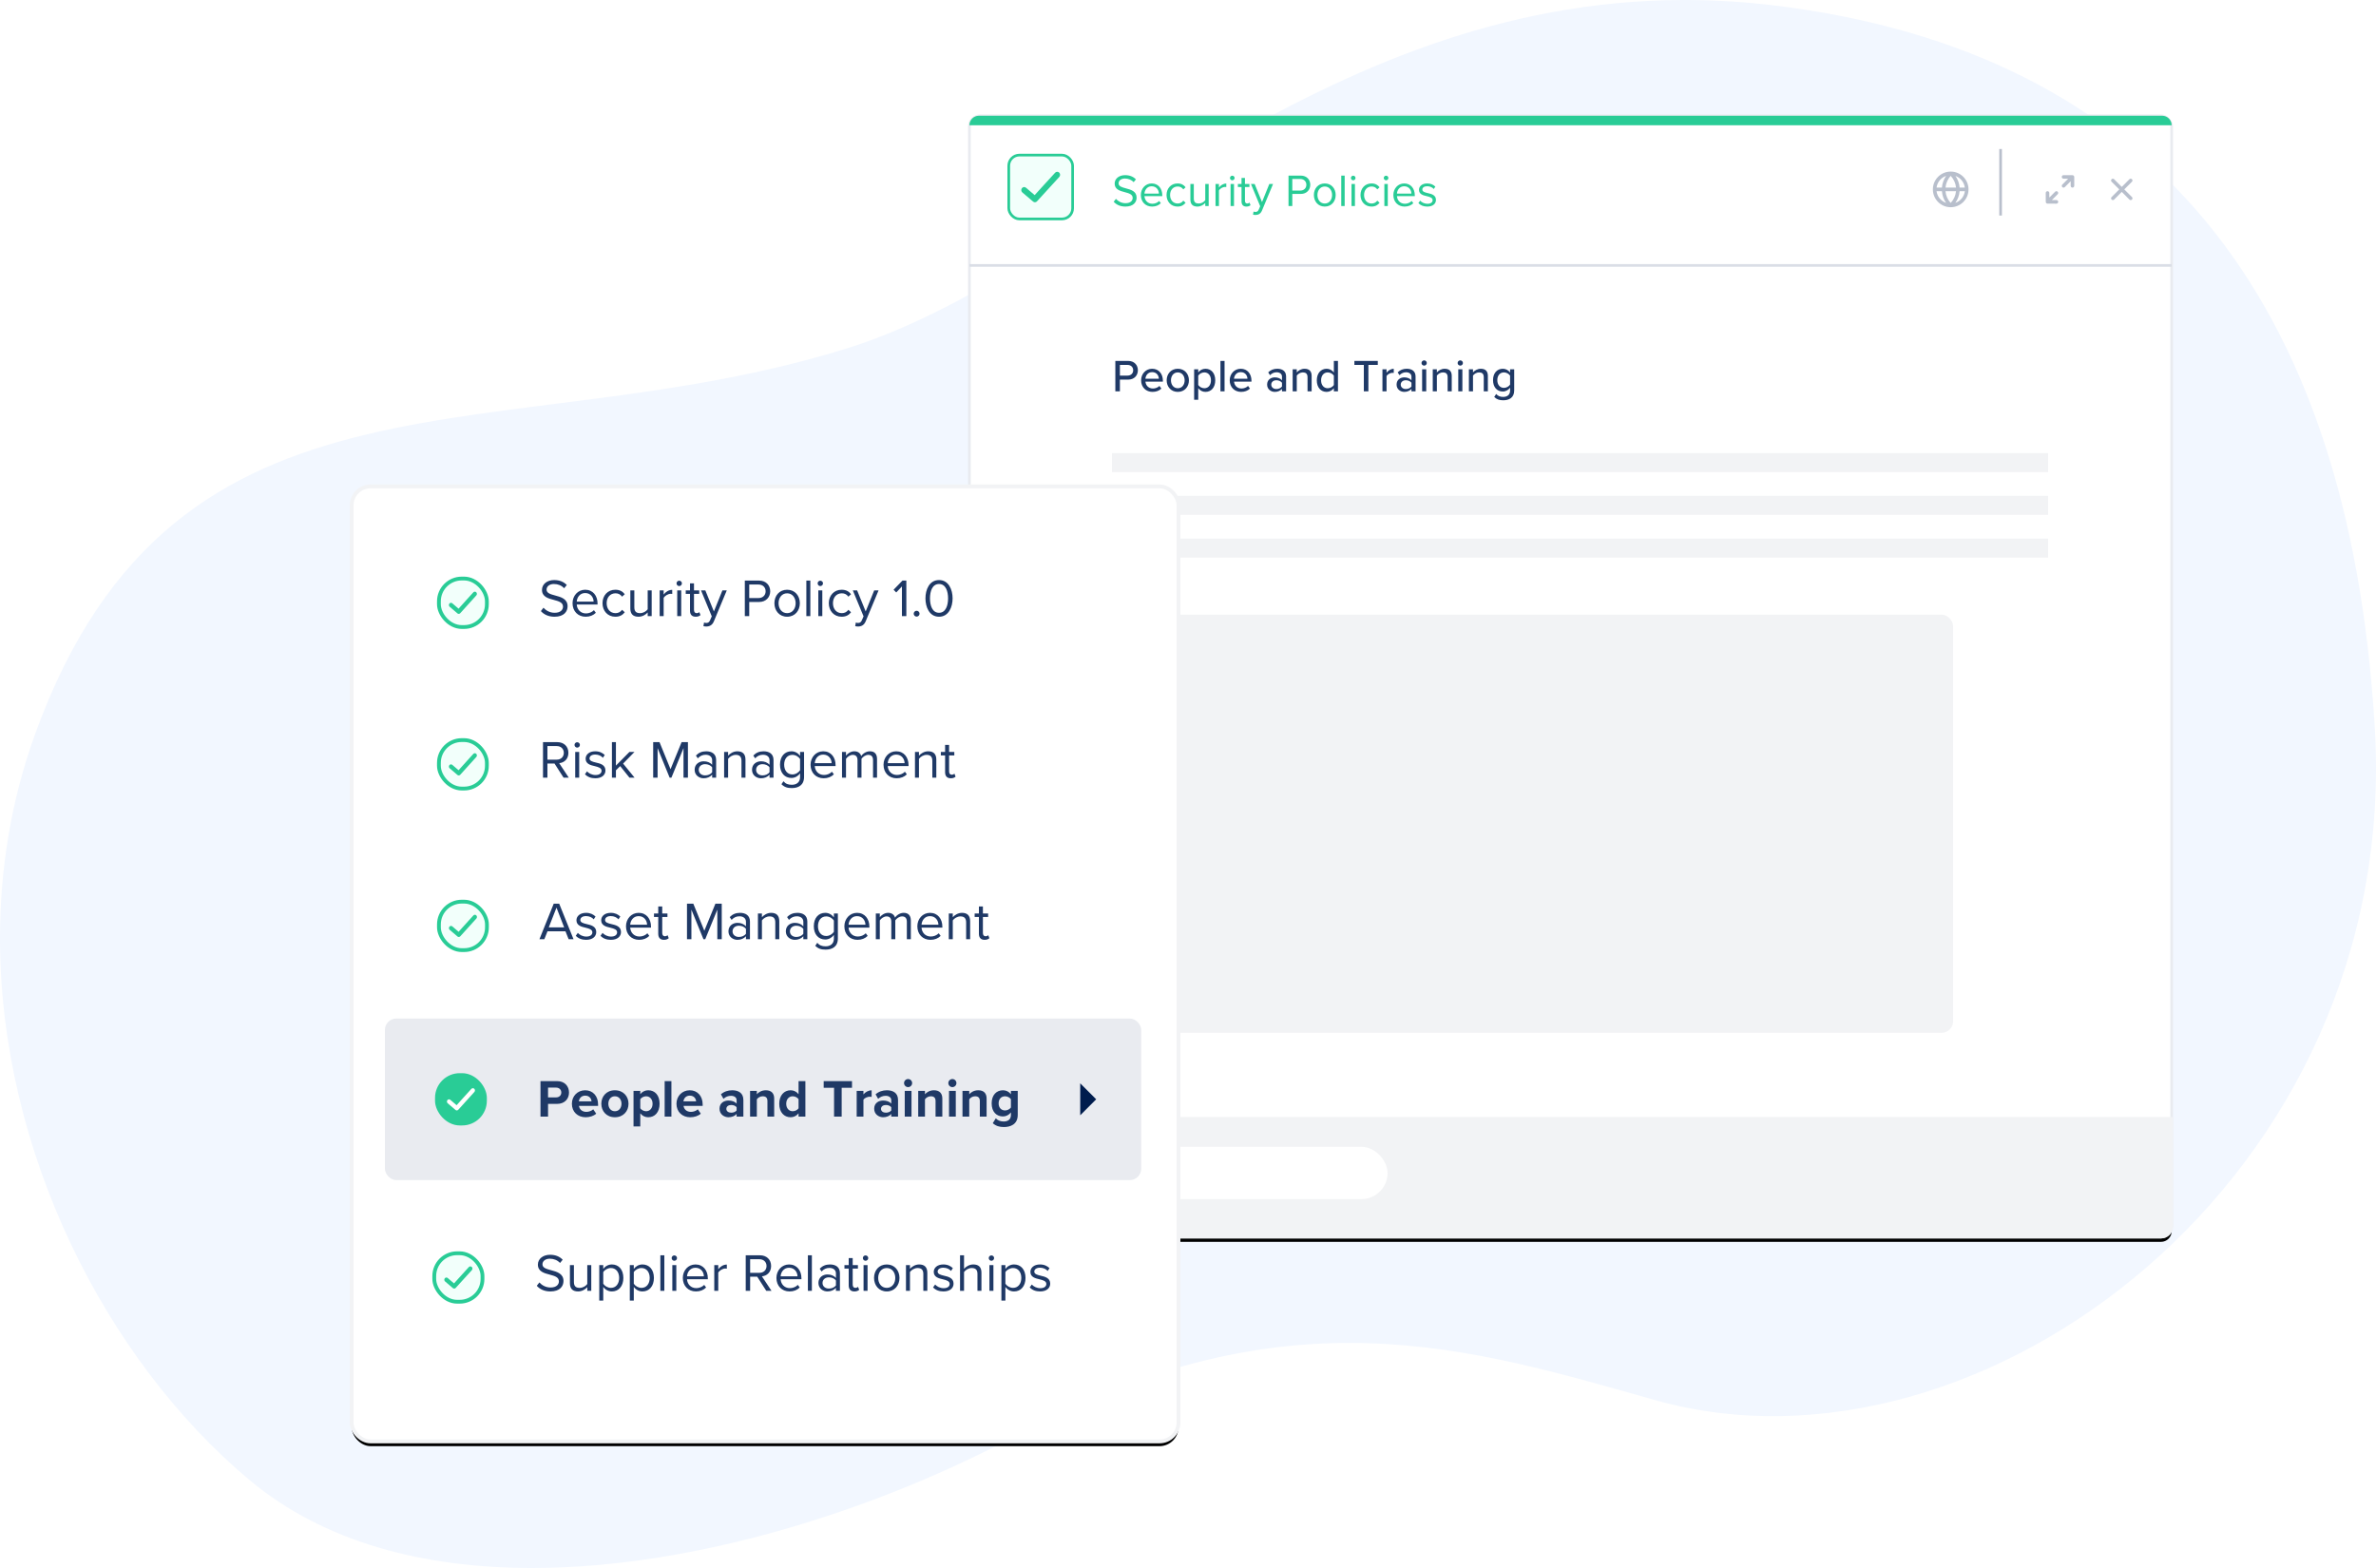 <svg width="500px" height="330px" viewBox="0 0 500 330" xmlns="http://www.w3.org/2000/svg" xmlns:xlink="http://www.w3.org/1999/xlink">
    <defs>
        <rect id="path-1" x="204" y="24.36" width="253" height="236" rx="2.24"></rect>
        <filter x="-1.5%" y="-1.2%" width="103.0%" height="103.2%" filterUnits="objectBoundingBox" id="filter-2">
            <feMorphology radius="0.28" operator="dilate" in="SourceAlpha" result="shadowSpreadOuter1"></feMorphology>
            <feOffset dx="0" dy="1" in="shadowSpreadOuter1" result="shadowOffsetOuter1"></feOffset>
            <feGaussianBlur stdDeviation="1" in="shadowOffsetOuter1" result="shadowBlurOuter1"></feGaussianBlur>
            <feComposite in="shadowBlurOuter1" in2="SourceAlpha" operator="out" result="shadowBlurOuter1"></feComposite>
            <feColorMatrix values="0 0 0 0 0   0 0 0 0 0   0 0 0 0 0  0 0 0 0.5 0" type="matrix" in="shadowBlurOuter1"></feColorMatrix>
        </filter>
        <path d="M1.875,4.875 C2.081,4.875 2.249,5.042 2.25,5.248 L2.25,5.248 L2.255,6.215 L3.485,4.985 C3.631,4.838 3.869,4.838 4.015,4.985 C4.162,5.131 4.162,5.369 4.015,5.515 L4.015,5.515 L2.781,6.75 L3.75,6.75 C3.957,6.75 4.125,6.918 4.125,7.125 C4.125,7.332 3.957,7.5 3.75,7.5 L3.75,7.5 L3.75,7.5 L1.884,7.499 C1.678,7.499 1.51,7.332 1.509,7.126 L1.509,7.126 L1.5,5.252 C1.499,5.045 1.666,4.876 1.873,4.875 L1.873,4.875 Z M5.252,1.5 L7.126,1.51 C7.332,1.511 7.499,1.678 7.499,1.884 L7.499,1.884 L7.5,3.75 C7.5,3.957 7.332,4.125 7.125,4.125 L7.125,4.125 C6.918,4.125 6.75,3.957 6.75,3.751 L6.75,3.751 L6.749,2.781 L5.515,4.015 C5.442,4.088 5.346,4.125 5.25,4.125 C5.154,4.125 5.058,4.088 4.985,4.015 C4.838,3.869 4.838,3.631 4.985,3.485 L4.985,3.485 L6.215,2.255 L5.248,2.25 C5.041,2.249 4.874,2.08 4.875,1.873 C4.876,1.667 5.044,1.5 5.25,1.5 L5.25,1.5 L5.252,1.5 Z" id="path-3"></path>
        <rect id="path-5" x="74" y="102.36" width="174" height="201" rx="4"></rect>
        <filter x="-2.2%" y="-1.4%" width="104.5%" height="103.9%" filterUnits="objectBoundingBox" id="filter-6">
            <feMorphology radius="0.4" operator="dilate" in="SourceAlpha" result="shadowSpreadOuter1"></feMorphology>
            <feOffset dx="0" dy="1" in="shadowSpreadOuter1" result="shadowOffsetOuter1"></feOffset>
            <feGaussianBlur stdDeviation="1" in="shadowOffsetOuter1" result="shadowBlurOuter1"></feGaussianBlur>
            <feComposite in="shadowBlurOuter1" in2="SourceAlpha" operator="out" result="shadowBlurOuter1"></feComposite>
            <feColorMatrix values="0 0 0 0 0   0 0 0 0 0   0 0 0 0 0  0 0 0 0.5 0" type="matrix" in="shadowBlurOuter1"></feColorMatrix>
        </filter>
        <polygon id="path-7" points="3.64 5.32 7 8.68 10.36 5.32"></polygon>
    </defs>
    <g id="Security-Policies" stroke="none" stroke-width="1" fill="none" fill-rule="evenodd">
        <path d="M354.092,0 C277.32,0.225 226.648,58.154 178.509,73.23 C106.324,95.836 37.06,72.086 7.298,154.738 C2.301,168.616 0.02,182.985 0,197.267 L0,197.654 C0.066,242.299 22.186,286.072 52.447,311.44 C68.228,324.67 89.256,329.991 111.884,330 L112.012,330 C146.866,329.984 185.499,317.385 214.647,301.686 C271.098,271.28 309.672,283.797 348.467,294.71 C416.799,313.932 505.411,247.762 499.741,153.048 C494.297,62.081 452.541,10.979 373.868,1.206 C367.407,0.404 361.113,0.018 354.995,0 L354.092,0 Z" id="Fill-1-Copy" fill="#F2F7FF"></path>
        <g id="Rectangle">
            <use fill="black" fill-opacity="1" filter="url(#filter-2)" xlink:href="#path-1"></use>
            <use stroke="#E9EBF0" stroke-width="0.56" fill="#FFFFFF" xlink:href="#path-1"></use>
        </g>
        <path d="M206,24.36 L455,24.36 C456.105,24.36 457,25.256 457,26.36 L457,26.36 L457,26.36 L204,26.36 C204,25.256 204.895,24.36 206,24.36 Z" id="Rectangle-7-Copy-6" fill="#29CC96"></path>
        <g id="verification/button/trusted/active" transform="translate(212, 32.36)">
            <g id="verification-icon-trusted-copy-12">
                <g id="Group-15" fill="#F2FFFB" stroke="#29CC96" stroke-width="0.56">
                    <rect id="Rectangle-3" x="0.28" y="0.28" width="13.44" height="13.44" rx="2.24"></rect>
                </g>
                <path d="M10.04,3.987 C8.546,5.574 7.186,7.139 5.735,8.702 L3.899,7.145 C3.774,7.039 3.614,6.99 3.455,7.009 C3.295,7.028 3.15,7.113 3.049,7.245 C2.84,7.522 2.883,7.925 3.144,8.146 L5.409,10.068 C5.651,10.273 5.999,10.251 6.217,10.018 C7.84,8.293 9.3,6.592 10.899,4.893 C11.079,4.709 11.133,4.425 11.035,4.181 C10.936,3.936 10.705,3.782 10.455,3.792 C10.298,3.797 10.149,3.867 10.04,3.987 Z" id="Fill-1" fill="#29CC96"></path>
            </g>
        </g>
        <g id="close" transform="translate(442, 35.36)" fill="#B8BFCC">
            <path d="M5.029,4.5 L6.641,2.891 C6.788,2.744 6.788,2.506 6.641,2.359 C6.494,2.212 6.256,2.212 6.109,2.359 L4.5,3.971 L2.891,2.359 C2.744,2.212 2.506,2.212 2.359,2.359 C2.212,2.506 2.212,2.744 2.359,2.891 L3.971,4.5 L2.359,6.109 C2.288,6.179 2.248,6.275 2.248,6.375 C2.248,6.475 2.288,6.571 2.359,6.641 C2.429,6.712 2.525,6.752 2.625,6.752 C2.725,6.752 2.821,6.712 2.891,6.641 L4.5,5.029 L6.109,6.641 C6.179,6.712 6.275,6.752 6.375,6.752 C6.475,6.752 6.571,6.712 6.641,6.641 C6.712,6.571 6.752,6.475 6.752,6.375 C6.752,6.275 6.712,6.179 6.641,6.109 L5.029,4.5 Z" id="🎨-Icon-Сolor"></path>
        </g>
        <g id="expand-window" transform="translate(429, 35.36)">
            <mask id="mask-4" fill="white">
                <use xlink:href="#path-3"></use>
            </mask>
            <use id="🎨-Icon-Сolor" fill="#B8BFCC" fill-rule="evenodd" xlink:href="#path-3"></use>
        </g>
        <path d="M421,31.36 L421,45.36 L421,31.36 Z" id="Path-2" stroke="#B8BFCC" stroke-width="0.56"></path>
        <g id="globe" transform="translate(406, 35.36)" fill="#B8BFCC">
            <path d="M8.25,4.5 C8.25,3.505 7.855,2.552 7.152,1.848 C6.448,1.145 5.495,0.75 4.5,0.75 C2.429,0.75 0.75,2.429 0.75,4.5 C0.75,6.571 2.429,8.25 4.5,8.25 C6.571,8.25 8.25,6.571 8.25,4.5 Z M7.474,4.125 L6.375,4.125 C6.313,3.243 6.011,2.395 5.501,1.673 C6.569,2.052 7.332,3.001 7.474,4.125 Z M3.405,4.875 L5.625,4.875 C5.529,5.801 5.134,6.672 4.5,7.354 C3.866,6.674 3.48,5.801 3.405,4.875 L3.405,4.875 Z M3.405,4.125 C3.492,3.203 3.877,2.335 4.5,1.65 C5.139,2.327 5.535,3.198 5.625,4.125 L3.405,4.125 Z M3.54,1.661 C3.028,2.388 2.721,3.239 2.651,4.125 L1.526,4.125 C1.671,2.986 2.453,2.03 3.54,1.661 Z M1.526,4.875 L2.651,4.875 C2.713,5.76 3.018,6.612 3.533,7.335 C2.449,6.965 1.671,6.011 1.526,4.875 Z M5.482,7.331 C5.996,6.608 6.304,5.759 6.375,4.875 L7.481,4.875 C7.337,6.007 6.562,6.959 5.482,7.331 L5.482,7.331 Z" id="🎨-Icon-Сolor"></path>
        </g>
        <path d="M204,235.36 L457,235.36 L457,258.12 C457,259.358 455.997,260.36 454.76,260.36 L206.24,260.36 C205.003,260.36 204,259.358 204,258.12 L204,235.36 L204,235.36 Z" id="Rectangle" stroke="#F2F3F5" stroke-width="0.56" fill="#F2F3F5"></path>
        <g id="icon-resize" transform="translate(206, 250.36)" fill="#8F9CB3">
            <path d="M5.696,6.72 L4.779,6.72 L6.72,4.779 L6.72,5.696 L5.696,6.72 Z M3.307,6.72 L2.389,6.72 L6.72,2.389 L6.72,3.307 L3.307,6.72 Z M0.917,6.72 L0,6.72 L6.72,0 L6.72,0.917 L0.917,6.72 Z" id="Shape" transform="translate(3.36, 3.36) rotate(90) translate(-3.36, -3.36) "></path>
        </g>
        <g id="tag" transform="translate(220, 242.36)" fill="#B8BFCC">
            <path d="M4.675,9.625 C4.569,9.625 4.464,9.585 4.383,9.504 L1.496,6.617 C1.335,6.455 1.335,6.195 1.496,6.033 L6.033,1.496 C6.111,1.418 6.215,1.375 6.325,1.375 L9.213,1.375 C9.441,1.375 9.625,1.559 9.625,1.788 L9.625,4.675 C9.625,4.785 9.582,4.889 9.504,4.967 L4.967,9.504 C4.886,9.585 4.781,9.625 4.675,9.625 Z M8.8,4.504 L8.8,2.2 L6.496,2.2 L2.371,6.325 L4.675,8.629 L8.8,4.504 Z M7.543,2.757 C7.736,2.564 8.049,2.564 8.243,2.757 C8.436,2.951 8.436,3.264 8.243,3.458 C8.049,3.651 7.736,3.651 7.543,3.458 C7.349,3.264 7.349,2.951 7.543,2.757 L7.543,2.757 Z" id="🎨-Icon-Сolor"></path>
        </g>
        <rect id="Rectangle-12-[4-8]" fill="#FFFFFF" x="241" y="241.36" width="51" height="11" rx="5.5"></rect>
        <path d="M235.67,82.36 L235.67,79.893 L237.408,79.893 C238.714,79.893 239.453,78.991 239.453,77.925 C239.453,76.86 238.723,75.957 237.408,75.957 L234.71,75.957 L234.71,82.36 L235.67,82.36 Z M237.283,79.048 L235.67,79.048 L235.67,76.802 L237.283,76.802 C237.974,76.802 238.464,77.253 238.464,77.925 C238.464,78.597 237.974,79.048 237.283,79.048 Z M242.534,82.476 C243.283,82.476 243.936,82.236 244.397,81.784 L243.994,81.218 C243.648,81.573 243.11,81.765 242.621,81.765 C241.69,81.765 241.114,81.112 241.046,80.325 L244.714,80.325 L244.714,80.114 C244.714,78.693 243.85,77.608 242.458,77.608 C241.104,77.608 240.134,78.693 240.134,80.037 C240.134,81.496 241.152,82.476 242.534,82.476 Z M243.869,79.701 L241.037,79.701 C241.085,79.068 241.526,78.319 242.458,78.319 C243.437,78.319 243.85,79.087 243.869,79.701 Z M247.853,82.476 C249.302,82.476 250.195,81.381 250.195,80.037 C250.195,78.703 249.302,77.608 247.853,77.608 C246.413,77.608 245.51,78.703 245.51,80.037 C245.51,81.381 246.413,82.476 247.853,82.476 Z M247.853,81.708 C246.931,81.708 246.413,80.92 246.413,80.037 C246.413,79.164 246.931,78.376 247.853,78.376 C248.784,78.376 249.293,79.164 249.293,80.037 C249.293,80.92 248.784,81.708 247.853,81.708 Z M252.154,84.127 L252.154,81.688 C252.528,82.197 253.066,82.476 253.67,82.476 C254.88,82.476 255.734,81.554 255.734,80.037 C255.734,78.52 254.88,77.608 253.67,77.608 C253.046,77.608 252.49,77.925 252.154,78.386 L252.154,77.724 L251.29,77.724 L251.29,84.127 L252.154,84.127 Z M253.44,81.708 C252.912,81.708 252.384,81.391 252.154,81.026 L252.154,79.058 C252.384,78.684 252.912,78.376 253.44,78.376 C254.304,78.376 254.832,79.077 254.832,80.037 C254.832,81.007 254.304,81.708 253.44,81.708 Z M257.693,82.36 L257.693,75.957 L256.829,75.957 L256.829,82.36 L257.693,82.36 Z M261.178,82.476 C261.926,82.476 262.579,82.236 263.04,81.784 L262.637,81.218 C262.291,81.573 261.754,81.765 261.264,81.765 C260.333,81.765 259.757,81.112 259.69,80.325 L263.357,80.325 L263.357,80.114 C263.357,78.693 262.493,77.608 261.101,77.608 C259.747,77.608 258.778,78.693 258.778,80.037 C258.778,81.496 259.795,82.476 261.178,82.476 Z M262.512,79.701 L259.68,79.701 C259.728,79.068 260.17,78.319 261.101,78.319 C262.08,78.319 262.493,79.087 262.512,79.701 Z M268.262,82.476 C268.886,82.476 269.414,82.255 269.779,81.852 L269.779,82.36 L270.643,82.36 L270.643,79.231 C270.643,78.05 269.789,77.608 268.781,77.608 C268.032,77.608 267.398,77.858 266.88,78.367 L267.254,78.962 C267.667,78.549 268.118,78.348 268.646,78.348 C269.309,78.348 269.779,78.693 269.779,79.269 L269.779,80.037 C269.424,79.624 268.886,79.423 268.262,79.423 C267.485,79.423 266.65,79.884 266.65,80.94 C266.65,81.957 267.494,82.476 268.262,82.476 Z M268.589,81.871 C267.965,81.871 267.523,81.496 267.523,80.949 C267.523,80.402 267.965,80.028 268.589,80.028 C269.069,80.028 269.52,80.21 269.779,80.556 L269.779,81.343 C269.52,81.688 269.069,81.871 268.589,81.871 Z M272.89,82.36 L272.89,79.048 C273.139,78.703 273.629,78.376 274.166,78.376 C274.762,78.376 275.155,78.626 275.155,79.394 L275.155,82.36 L276.019,82.36 L276.019,79.106 C276.019,78.127 275.51,77.608 274.531,77.608 C273.811,77.608 273.197,78.002 272.89,78.376 L272.89,77.724 L272.026,77.724 L272.026,82.36 L272.89,82.36 Z M279.178,82.476 C279.792,82.476 280.349,82.159 280.694,81.698 L280.694,82.36 L281.558,82.36 L281.558,75.957 L280.694,75.957 L280.694,78.396 C280.32,77.896 279.773,77.608 279.178,77.608 C277.968,77.608 277.104,78.559 277.104,80.047 C277.104,81.564 277.968,82.476 279.178,82.476 Z M279.408,81.708 C278.544,81.708 278.006,81.007 278.006,80.047 C278.006,79.077 278.544,78.376 279.408,78.376 C279.936,78.376 280.454,78.684 280.694,79.058 L280.694,81.036 C280.454,81.41 279.936,81.708 279.408,81.708 Z M287.962,82.36 L287.962,76.802 L289.939,76.802 L289.939,75.957 L285.014,75.957 L285.014,76.802 L287.002,76.802 L287.002,82.36 L287.962,82.36 Z M291.782,82.36 L291.782,79.135 C291.984,78.789 292.57,78.463 293.002,78.463 C293.117,78.463 293.213,78.472 293.299,78.492 L293.299,77.618 C292.685,77.618 292.138,77.973 291.782,78.434 L291.782,77.724 L290.918,77.724 L290.918,82.36 L291.782,82.36 Z M295.507,82.476 C296.131,82.476 296.659,82.255 297.024,81.852 L297.024,82.36 L297.888,82.36 L297.888,79.231 C297.888,78.05 297.034,77.608 296.026,77.608 C295.277,77.608 294.643,77.858 294.125,78.367 L294.499,78.962 C294.912,78.549 295.363,78.348 295.891,78.348 C296.554,78.348 297.024,78.693 297.024,79.269 L297.024,80.037 C296.669,79.624 296.131,79.423 295.507,79.423 C294.73,79.423 293.894,79.884 293.894,80.94 C293.894,81.957 294.739,82.476 295.507,82.476 Z M295.834,81.871 C295.21,81.871 294.768,81.496 294.768,80.949 C294.768,80.402 295.21,80.028 295.834,80.028 C296.314,80.028 296.765,80.21 297.024,80.556 L297.024,81.343 C296.765,81.688 296.314,81.871 295.834,81.871 Z M299.693,76.946 C300,76.946 300.25,76.706 300.25,76.399 C300.25,76.092 300,75.842 299.693,75.842 C299.395,75.842 299.136,76.092 299.136,76.399 C299.136,76.706 299.395,76.946 299.693,76.946 Z M300.134,82.36 L300.134,77.724 L299.27,77.724 L299.27,82.36 L300.134,82.36 Z M302.371,82.36 L302.371,79.048 C302.621,78.703 303.11,78.376 303.648,78.376 C304.243,78.376 304.637,78.626 304.637,79.394 L304.637,82.36 L305.501,82.36 L305.501,79.106 C305.501,78.127 304.992,77.608 304.013,77.608 C303.293,77.608 302.678,78.002 302.371,78.376 L302.371,77.724 L301.507,77.724 L301.507,82.36 L302.371,82.36 Z M307.296,76.946 C307.603,76.946 307.853,76.706 307.853,76.399 C307.853,76.092 307.603,75.842 307.296,75.842 C306.998,75.842 306.739,76.092 306.739,76.399 C306.739,76.706 306.998,76.946 307.296,76.946 Z M307.738,82.36 L307.738,77.724 L306.874,77.724 L306.874,82.36 L307.738,82.36 Z M309.974,82.36 L309.974,79.048 C310.224,78.703 310.714,78.376 311.251,78.376 C311.846,78.376 312.24,78.626 312.24,79.394 L312.24,82.36 L313.104,82.36 L313.104,79.106 C313.104,78.127 312.595,77.608 311.616,77.608 C310.896,77.608 310.282,78.002 309.974,78.376 L309.974,77.724 L309.11,77.724 L309.11,82.36 L309.974,82.36 Z M316.339,84.242 C317.482,84.242 318.643,83.772 318.643,82.178 L318.643,77.724 L317.779,77.724 L317.779,78.396 C317.405,77.896 316.858,77.608 316.253,77.608 C315.053,77.608 314.189,78.511 314.189,79.999 C314.189,81.516 315.053,82.399 316.253,82.399 C316.877,82.399 317.424,82.063 317.779,81.602 L317.779,82.207 C317.779,83.186 317.059,83.532 316.339,83.532 C315.706,83.532 315.235,83.359 314.851,82.917 L314.438,83.551 C314.995,84.079 315.562,84.242 316.339,84.242 Z M316.493,81.631 C315.629,81.631 315.091,80.959 315.091,79.999 C315.091,79.048 315.629,78.376 316.493,78.376 C317.011,78.376 317.539,78.684 317.779,79.058 L317.779,80.94 C317.539,81.314 317.011,81.631 316.493,81.631 Z" id="PeopleandTraining" fill="#1F3966" fill-rule="nonzero"></path>
        <path d="M236.822,43.476 C238.55,43.476 239.184,42.525 239.184,41.594 C239.184,40.25 237.994,39.924 236.947,39.645 C236.131,39.424 235.392,39.232 235.392,38.589 C235.392,37.984 235.939,37.572 236.707,37.572 C237.408,37.572 238.08,37.812 238.56,38.34 L239.04,37.754 C238.502,37.188 237.744,36.861 236.765,36.861 C235.507,36.861 234.566,37.581 234.566,38.637 C234.566,39.895 235.709,40.183 236.736,40.452 C237.581,40.682 238.358,40.893 238.358,41.661 C238.358,42.151 237.994,42.765 236.851,42.765 C235.949,42.765 235.258,42.324 234.835,41.853 L234.365,42.458 C234.893,43.053 235.709,43.476 236.822,43.476 Z M242.438,43.476 C243.197,43.476 243.821,43.226 244.282,42.765 L243.936,42.295 C243.571,42.669 243.034,42.88 242.506,42.88 C241.507,42.88 240.893,42.151 240.835,41.277 L244.589,41.277 L244.589,41.095 C244.589,39.703 243.763,38.608 242.362,38.608 C241.037,38.608 240.077,39.693 240.077,41.037 C240.077,42.487 241.066,43.476 242.438,43.476 Z M243.878,40.749 L240.835,40.749 C240.874,40.039 241.363,39.204 242.352,39.204 C243.408,39.204 243.869,40.058 243.878,40.749 Z M247.795,43.476 C248.64,43.476 249.139,43.13 249.494,42.669 L249.014,42.228 C248.707,42.64 248.314,42.832 247.834,42.832 C246.845,42.832 246.23,42.064 246.23,41.037 C246.23,40.01 246.845,39.252 247.834,39.252 C248.314,39.252 248.707,39.434 249.014,39.856 L249.494,39.415 C249.139,38.954 248.64,38.608 247.795,38.608 C246.413,38.608 245.482,39.664 245.482,41.037 C245.482,42.42 246.413,43.476 247.795,43.476 Z M251.981,43.476 C252.672,43.476 253.277,43.111 253.632,42.708 L253.632,43.36 L254.352,43.36 L254.352,38.724 L253.632,38.724 L253.632,42.132 C253.363,42.506 252.826,42.832 252.259,42.832 C251.635,42.832 251.222,42.592 251.222,41.776 L251.222,38.724 L250.502,38.724 L250.502,41.997 C250.502,43.005 251.011,43.476 251.981,43.476 Z M256.512,43.36 L256.512,40.077 C256.723,39.703 257.328,39.338 257.77,39.338 C257.885,39.338 257.971,39.348 258.058,39.367 L258.058,38.628 C257.424,38.628 256.886,38.983 256.512,39.472 L256.512,38.724 L255.792,38.724 L255.792,43.36 L256.512,43.36 Z M259.315,37.946 C259.584,37.946 259.805,37.725 259.805,37.456 C259.805,37.188 259.584,36.976 259.315,36.976 C259.056,36.976 258.835,37.188 258.835,37.456 C258.835,37.725 259.056,37.946 259.315,37.946 Z M259.68,43.36 L259.68,38.724 L258.96,38.724 L258.96,43.36 L259.68,43.36 Z M262.291,43.476 C262.714,43.476 262.973,43.351 263.155,43.178 L262.944,42.64 C262.848,42.746 262.656,42.832 262.454,42.832 C262.138,42.832 261.984,42.583 261.984,42.237 L261.984,39.357 L262.925,39.357 L262.925,38.724 L261.984,38.724 L261.984,37.456 L261.264,37.456 L261.264,38.724 L260.496,38.724 L260.496,39.357 L261.264,39.357 L261.264,42.391 C261.264,43.082 261.61,43.476 262.291,43.476 Z M264.211,45.242 C264.826,45.232 265.296,44.973 265.574,44.301 L267.898,38.724 L267.11,38.724 L265.574,42.525 L264.029,38.724 L263.251,38.724 L265.19,43.408 L264.883,44.109 C264.72,44.493 264.509,44.599 264.192,44.599 C264.077,44.599 263.904,44.57 263.798,44.522 L263.683,45.175 C263.818,45.213 264.058,45.242 264.211,45.242 Z M271.949,43.36 L271.949,40.816 L273.725,40.816 C274.992,40.816 275.731,39.933 275.731,38.887 C275.731,37.84 275.011,36.957 273.725,36.957 L271.152,36.957 L271.152,43.36 L271.949,43.36 Z M273.629,40.106 L271.949,40.106 L271.949,37.668 L273.629,37.668 C274.387,37.668 274.906,38.167 274.906,38.887 C274.906,39.607 274.387,40.106 273.629,40.106 Z M278.784,43.476 C280.195,43.476 281.078,42.381 281.078,41.037 C281.078,39.693 280.195,38.608 278.784,38.608 C277.373,38.608 276.49,39.693 276.49,41.037 C276.49,42.381 277.373,43.476 278.784,43.476 Z M278.784,42.832 C277.795,42.832 277.238,41.988 277.238,41.037 C277.238,40.096 277.795,39.252 278.784,39.252 C279.773,39.252 280.32,40.096 280.32,41.037 C280.32,41.988 279.773,42.832 278.784,42.832 Z M282.97,43.36 L282.97,36.957 L282.25,36.957 L282.25,43.36 L282.97,43.36 Z M284.765,37.946 C285.034,37.946 285.254,37.725 285.254,37.456 C285.254,37.188 285.034,36.976 284.765,36.976 C284.506,36.976 284.285,37.188 284.285,37.456 C284.285,37.725 284.506,37.946 284.765,37.946 Z M285.13,43.36 L285.13,38.724 L284.41,38.724 L284.41,43.36 L285.13,43.36 Z M288.614,43.476 C289.459,43.476 289.958,43.13 290.314,42.669 L289.834,42.228 C289.526,42.64 289.133,42.832 288.653,42.832 C287.664,42.832 287.05,42.064 287.05,41.037 C287.05,40.01 287.664,39.252 288.653,39.252 C289.133,39.252 289.526,39.434 289.834,39.856 L290.314,39.415 C289.958,38.954 289.459,38.608 288.614,38.608 C287.232,38.608 286.301,39.664 286.301,41.037 C286.301,42.42 287.232,43.476 288.614,43.476 Z M291.677,37.946 C291.946,37.946 292.166,37.725 292.166,37.456 C292.166,37.188 291.946,36.976 291.677,36.976 C291.418,36.976 291.197,37.188 291.197,37.456 C291.197,37.725 291.418,37.946 291.677,37.946 Z M292.042,43.36 L292.042,38.724 L291.322,38.724 L291.322,43.36 L292.042,43.36 Z M295.574,43.476 C296.333,43.476 296.957,43.226 297.418,42.765 L297.072,42.295 C296.707,42.669 296.17,42.88 295.642,42.88 C294.643,42.88 294.029,42.151 293.971,41.277 L297.725,41.277 L297.725,41.095 C297.725,39.703 296.899,38.608 295.498,38.608 C294.173,38.608 293.213,39.693 293.213,41.037 C293.213,42.487 294.202,43.476 295.574,43.476 Z M297.014,40.749 L293.971,40.749 C294.01,40.039 294.499,39.204 295.488,39.204 C296.544,39.204 297.005,40.058 297.014,40.749 Z M300.355,43.476 C301.555,43.476 302.179,42.852 302.179,42.074 C302.179,41.047 301.248,40.816 300.442,40.634 C299.837,40.49 299.309,40.346 299.309,39.895 C299.309,39.482 299.702,39.194 300.336,39.194 C300.931,39.194 301.44,39.444 301.718,39.78 L302.054,39.28 C301.68,38.906 301.123,38.608 300.336,38.608 C299.232,38.608 298.608,39.223 298.608,39.943 C298.608,40.903 299.501,41.114 300.288,41.296 C300.912,41.45 301.478,41.613 301.478,42.122 C301.478,42.573 301.094,42.89 300.384,42.89 C299.75,42.89 299.165,42.583 298.858,42.228 L298.483,42.746 C298.954,43.245 299.597,43.476 300.355,43.476 Z" id="SecurityPolicies" fill="#29CC96" fill-rule="nonzero"></path>
        <rect id="Rectangle" fill="#F2F3F5" x="234" y="95.36" width="197" height="4"></rect>
        <rect id="Rectangle-Copy" fill="#F2F3F5" x="234" y="104.36" width="197" height="4"></rect>
        <rect id="Rectangle-Copy-2" fill="#F2F3F5" x="234" y="113.36" width="197" height="4"></rect>
        <rect id="Rectangle-Copy-3" fill="#F2F3F5" x="234" y="129.36" width="177" height="88" rx="2.4"></rect>
        <line x1="204" y1="55.86" x2="457" y2="55.86" id="Line-Copy-53" stroke="#DADEE6" stroke-width="0.56"></line>
        <g id="Rectangle">
            <use fill="black" fill-opacity="1" filter="url(#filter-6)" xlink:href="#path-5"></use>
            <use stroke="#F2F3F5" stroke-width="0.8" fill="#FFFFFF" xlink:href="#path-5"></use>
        </g>
        <rect id="Rectangle-Copy-7" fill="#E9EBF0" x="81" y="214.36" width="159.158" height="34" rx="2.4"></rect>
        <g id="verification/dot/trusted/selected" transform="translate(88.579, 222.86)">
            <g id="Group" transform="translate(3.368, 3.4)">
                <rect id="Rectangle-3" stroke="#29CC96" stroke-width="0.8" fill="#29CC96" x="0" y="0" width="10.105" height="10.2" rx="4.8"></rect>
                <path d="M7.247,2.905 C6.169,4.061 5.187,5.201 4.14,6.34 L2.814,5.206 C2.724,5.128 2.609,5.093 2.494,5.107 C2.379,5.12 2.273,5.182 2.201,5.279 C2.05,5.48 2.081,5.774 2.269,5.935 L3.905,7.335 C4.079,7.484 4.33,7.469 4.487,7.299 C5.659,6.042 6.713,4.802 7.867,3.565 C7.997,3.431 8.036,3.224 7.965,3.046 C7.894,2.868 7.727,2.755 7.547,2.763 C7.433,2.766 7.326,2.818 7.247,2.905 Z" id="Fill-1" fill="#FFFFFF"></path>
            </g>
        </g>
        <path d="M115.33,235 L115.33,232.323 L117.234,232.323 C118.846,232.323 119.742,231.237 119.742,229.938 C119.742,228.627 118.858,227.53 117.234,227.53 L113.739,227.53 L113.739,235 L115.33,235 Z M117.021,230.957 L115.33,230.957 L115.33,228.896 L117.021,228.896 C117.648,228.896 118.118,229.31 118.118,229.926 C118.118,230.554 117.648,230.957 117.021,230.957 Z M123.237,235.134 C124.077,235.134 124.928,234.877 125.466,234.384 L124.838,233.466 C124.491,233.802 123.898,234.003 123.394,234.003 C122.475,234.003 121.926,233.432 121.837,232.749 L125.858,232.749 L125.858,232.435 C125.858,230.666 124.76,229.456 123.147,229.456 C121.501,229.456 120.347,230.722 120.347,232.29 C120.347,234.026 121.59,235.134 123.237,235.134 Z M124.48,231.786 L121.814,231.786 C121.882,231.248 122.262,230.587 123.147,230.587 C124.088,230.587 124.446,231.27 124.48,231.786 Z M129.397,235.134 C131.189,235.134 132.264,233.835 132.264,232.29 C132.264,230.755 131.189,229.456 129.397,229.456 C127.616,229.456 126.541,230.755 126.541,232.29 C126.541,233.835 127.616,235.134 129.397,235.134 Z M129.397,233.869 C128.512,233.869 128.019,233.141 128.019,232.29 C128.019,231.45 128.512,230.722 129.397,230.722 C130.282,230.722 130.786,231.45 130.786,232.29 C130.786,233.141 130.282,233.869 129.397,233.869 Z M134.739,237.061 L134.739,234.306 C135.176,234.866 135.77,235.134 136.408,235.134 C137.797,235.134 138.805,234.093 138.805,232.29 C138.805,230.486 137.797,229.456 136.408,229.456 C135.747,229.456 135.154,229.747 134.739,230.274 L134.739,229.59 L133.317,229.59 L133.317,237.061 L134.739,237.061 Z M135.96,233.869 C135.501,233.869 134.974,233.589 134.739,233.253 L134.739,231.338 C134.974,230.99 135.501,230.722 135.96,230.722 C136.778,230.722 137.326,231.36 137.326,232.29 C137.326,233.23 136.778,233.869 135.96,233.869 Z M141.291,235 L141.291,227.53 L139.869,227.53 L139.869,235 L141.291,235 Z M145.245,235.134 C146.085,235.134 146.936,234.877 147.474,234.384 L146.846,233.466 C146.499,233.802 145.906,234.003 145.402,234.003 C144.483,234.003 143.934,233.432 143.845,232.749 L147.866,232.749 L147.866,232.435 C147.866,230.666 146.768,229.456 145.155,229.456 C143.509,229.456 142.355,230.722 142.355,232.29 C142.355,234.026 143.598,235.134 145.245,235.134 Z M146.488,231.786 L143.822,231.786 C143.89,231.248 144.27,230.587 145.155,230.587 C146.096,230.587 146.454,231.27 146.488,231.786 Z M153.298,235.134 C154.003,235.134 154.642,234.877 155.011,234.44 L155.011,235 L156.434,235 L156.434,231.506 C156.434,229.949 155.302,229.456 154.07,229.456 C153.219,229.456 152.368,229.725 151.707,230.307 L152.245,231.259 C152.704,230.834 153.242,230.621 153.824,230.621 C154.541,230.621 155.011,230.979 155.011,231.528 L155.011,232.278 C154.653,231.842 154.014,231.618 153.298,231.618 C152.435,231.618 151.416,232.077 151.416,233.342 C151.416,234.552 152.435,235.134 153.298,235.134 Z M153.869,234.171 C153.309,234.171 152.85,233.88 152.85,233.376 C152.85,232.85 153.309,232.558 153.869,232.558 C154.328,232.558 154.776,232.715 155.011,233.029 L155.011,233.701 C154.776,234.014 154.328,234.171 153.869,234.171 Z M159.267,235 L159.267,231.36 C159.502,231.035 159.939,230.722 160.499,230.722 C161.104,230.722 161.496,230.979 161.496,231.73 L161.496,235 L162.918,235 L162.918,231.181 C162.918,230.128 162.347,229.456 161.16,229.456 C160.275,229.456 159.614,229.882 159.267,230.296 L159.267,229.59 L157.845,229.59 L157.845,235 L159.267,235 Z M166.379,235.134 C167.029,235.134 167.622,234.843 168.048,234.306 L168.048,235 L169.482,235 L169.482,227.53 L168.048,227.53 L168.048,230.285 C167.622,229.736 167.018,229.456 166.379,229.456 C165.002,229.456 163.982,230.531 163.982,232.301 C163.982,234.104 165.013,235.134 166.379,235.134 Z M166.816,233.869 C166.01,233.869 165.45,233.23 165.45,232.301 C165.45,231.36 166.01,230.722 166.816,230.722 C167.298,230.722 167.813,230.979 168.048,231.338 L168.048,233.253 C167.813,233.611 167.298,233.869 166.816,233.869 Z M177.12,235 L177.12,228.93 L179.293,228.93 L179.293,227.53 L173.334,227.53 L173.334,228.93 L175.518,228.93 L175.518,235 L177.12,235 Z M181.701,235 L181.701,231.427 C181.936,231.08 182.563,230.811 183.034,230.811 C183.19,230.811 183.325,230.834 183.426,230.856 L183.426,229.467 C182.754,229.467 182.082,229.848 181.701,230.33 L181.701,229.59 L180.278,229.59 L180.278,235 L181.701,235 Z M185.845,235.134 C186.55,235.134 187.189,234.877 187.558,234.44 L187.558,235 L188.981,235 L188.981,231.506 C188.981,229.949 187.85,229.456 186.618,229.456 C185.766,229.456 184.915,229.725 184.254,230.307 L184.792,231.259 C185.251,230.834 185.789,230.621 186.371,230.621 C187.088,230.621 187.558,230.979 187.558,231.528 L187.558,232.278 C187.2,231.842 186.562,231.618 185.845,231.618 C184.982,231.618 183.963,232.077 183.963,233.342 C183.963,234.552 184.982,235.134 185.845,235.134 Z M186.416,234.171 C185.856,234.171 185.397,233.88 185.397,233.376 C185.397,232.85 185.856,232.558 186.416,232.558 C186.875,232.558 187.323,232.715 187.558,233.029 L187.558,233.701 C187.323,234.014 186.875,234.171 186.416,234.171 Z M191.098,228.795 C191.568,228.795 191.949,228.414 191.949,227.944 C191.949,227.474 191.568,227.093 191.098,227.093 C190.638,227.093 190.246,227.474 190.246,227.944 C190.246,228.414 190.638,228.795 191.098,228.795 Z M191.814,235 L191.814,229.59 L190.392,229.59 L190.392,235 L191.814,235 Z M194.648,235 L194.648,231.36 C194.883,231.035 195.32,230.722 195.88,230.722 C196.485,230.722 196.877,230.979 196.877,231.73 L196.877,235 L198.299,235 L198.299,231.181 C198.299,230.128 197.728,229.456 196.541,229.456 C195.656,229.456 194.995,229.882 194.648,230.296 L194.648,229.59 L193.226,229.59 L193.226,235 L194.648,235 Z M200.416,228.795 C200.886,228.795 201.267,228.414 201.267,227.944 C201.267,227.474 200.886,227.093 200.416,227.093 C199.957,227.093 199.565,227.474 199.565,227.944 C199.565,228.414 199.957,228.795 200.416,228.795 Z M201.133,235 L201.133,229.59 L199.71,229.59 L199.71,235 L201.133,235 Z M203.966,235 L203.966,231.36 C204.202,231.035 204.638,230.722 205.198,230.722 C205.803,230.722 206.195,230.979 206.195,231.73 L206.195,235 L207.618,235 L207.618,231.181 C207.618,230.128 207.046,229.456 205.859,229.456 C204.974,229.456 204.314,229.882 203.966,230.296 L203.966,229.59 L202.544,229.59 L202.544,235 L203.966,235 Z M211.246,237.195 C212.579,237.195 214.17,236.691 214.17,234.63 L214.17,229.59 L212.736,229.59 L212.736,230.285 C212.299,229.736 211.717,229.456 211.067,229.456 C209.701,229.456 208.682,230.442 208.682,232.211 C208.682,234.014 209.712,234.966 211.067,234.966 C211.728,234.966 212.31,234.653 212.736,234.115 L212.736,234.664 C212.736,235.728 211.93,236.03 211.246,236.03 C210.563,236.03 209.992,235.84 209.555,235.358 L208.917,236.389 C209.6,236.982 210.317,237.195 211.246,237.195 Z M211.515,233.701 C210.709,233.701 210.149,233.141 210.149,232.211 C210.149,231.282 210.709,230.722 211.515,230.722 C211.986,230.722 212.501,230.979 212.736,231.338 L212.736,233.085 C212.501,233.432 211.986,233.701 211.515,233.701 Z" id="PeopleandTraining" fill="#1F3966" fill-rule="nonzero"></path>
        <g id="verification/dot/trusted/active" transform="translate(89, 152.36)">
            <g id="Group" transform="translate(3.365, 3.4)">
                <rect id="Rectangle-3" stroke="#29CC96" stroke-width="0.8" fill="#F2FFFB" x="0" y="0" width="10.095" height="10.2" rx="4.8"></rect>
                <path d="M7.239,2.905 C6.163,4.061 5.182,5.201 4.135,6.34 L2.811,5.206 C2.721,5.128 2.606,5.093 2.491,5.107 C2.376,5.12 2.271,5.182 2.199,5.279 C2.048,5.48 2.079,5.774 2.267,5.935 L3.9,7.335 C4.074,7.484 4.326,7.469 4.482,7.299 C5.653,6.042 6.706,4.802 7.859,3.565 C7.989,3.431 8.028,3.224 7.957,3.046 C7.886,2.868 7.719,2.755 7.539,2.763 C7.426,2.766 7.318,2.818 7.239,2.905 Z" id="Fill-1" fill="#29CC96"></path>
            </g>
        </g>
        <path d="M115.199,163.66 L115.199,160.692 L116.689,160.692 L118.593,163.66 L119.69,163.66 L117.674,160.614 C118.693,160.524 119.612,159.785 119.612,158.441 C119.612,157.064 118.637,156.19 117.271,156.19 L114.269,156.19 L114.269,163.66 L115.199,163.66 Z M117.159,159.875 L115.199,159.875 L115.199,157.019 L117.159,157.019 C118.044,157.019 118.649,157.601 118.649,158.441 C118.649,159.281 118.044,159.875 117.159,159.875 Z M121.46,157.344 C121.773,157.344 122.031,157.086 122.031,156.772 C122.031,156.459 121.773,156.212 121.46,156.212 C121.157,156.212 120.9,156.459 120.9,156.772 C120.9,157.086 121.157,157.344 121.46,157.344 Z M121.885,163.66 L121.885,158.251 L121.045,158.251 L121.045,163.66 L121.885,163.66 Z M125.279,163.795 C126.679,163.795 127.407,163.067 127.407,162.16 C127.407,160.961 126.321,160.692 125.38,160.48 C124.674,160.312 124.058,160.144 124.058,159.617 C124.058,159.136 124.517,158.8 125.257,158.8 C125.951,158.8 126.545,159.091 126.869,159.483 L127.261,158.9 C126.825,158.464 126.175,158.116 125.257,158.116 C123.969,158.116 123.241,158.833 123.241,159.673 C123.241,160.793 124.282,161.04 125.201,161.252 C125.929,161.432 126.589,161.622 126.589,162.216 C126.589,162.742 126.141,163.112 125.313,163.112 C124.573,163.112 123.89,162.753 123.532,162.339 L123.095,162.944 C123.644,163.526 124.394,163.795 125.279,163.795 Z M129.613,163.66 L129.613,162.115 L130.509,161.23 L132.458,163.66 L133.533,163.66 L131.125,160.704 L133.522,158.251 L132.458,158.251 L129.613,161.129 L129.613,156.19 L128.773,156.19 L128.773,163.66 L129.613,163.66 Z M138.383,163.66 L138.383,157.444 L140.914,163.66 L141.295,163.66 L143.837,157.444 L143.837,163.66 L144.767,163.66 L144.767,156.19 L143.434,156.19 L141.105,161.88 L138.786,156.19 L137.453,156.19 L137.453,163.66 L138.383,163.66 Z M148.071,163.795 C148.799,163.795 149.415,163.537 149.863,163.044 L149.863,163.66 L150.703,163.66 L150.703,159.942 C150.703,158.632 149.751,158.116 148.609,158.116 C147.724,158.116 147.029,158.408 146.447,159.012 L146.839,159.595 C147.321,159.08 147.847,158.844 148.497,158.844 C149.281,158.844 149.863,159.259 149.863,159.987 L149.863,160.961 C149.426,160.457 148.81,160.222 148.071,160.222 C147.153,160.222 146.178,160.793 146.178,162.003 C146.178,163.179 147.153,163.795 148.071,163.795 Z M148.373,163.19 C147.589,163.19 147.041,162.697 147.041,162.014 C147.041,161.32 147.589,160.827 148.373,160.827 C148.967,160.827 149.538,161.051 149.863,161.499 L149.863,162.518 C149.538,162.966 148.967,163.19 148.373,163.19 Z M153.223,163.66 L153.223,159.707 C153.537,159.27 154.164,158.867 154.825,158.867 C155.553,158.867 156.034,159.169 156.034,160.121 L156.034,163.66 L156.874,163.66 L156.874,159.864 C156.874,158.688 156.281,158.116 155.149,158.116 C154.343,158.116 153.604,158.587 153.223,159.035 L153.223,158.251 L152.383,158.251 L152.383,163.66 L153.223,163.66 Z M160.145,163.795 C160.873,163.795 161.489,163.537 161.937,163.044 L161.937,163.66 L162.777,163.66 L162.777,159.942 C162.777,158.632 161.825,158.116 160.682,158.116 C159.797,158.116 159.103,158.408 158.521,159.012 L158.913,159.595 C159.394,159.08 159.921,158.844 160.57,158.844 C161.354,158.844 161.937,159.259 161.937,159.987 L161.937,160.961 C161.5,160.457 160.884,160.222 160.145,160.222 C159.226,160.222 158.252,160.793 158.252,162.003 C158.252,163.179 159.226,163.795 160.145,163.795 Z M160.447,163.19 C159.663,163.19 159.114,162.697 159.114,162.014 C159.114,161.32 159.663,160.827 160.447,160.827 C161.041,160.827 161.612,161.051 161.937,161.499 L161.937,162.518 C161.612,162.966 161.041,163.19 160.447,163.19 Z M166.629,165.856 C167.951,165.856 169.205,165.296 169.205,163.504 L169.205,158.251 L168.365,158.251 L168.365,159.068 C167.929,158.475 167.279,158.116 166.551,158.116 C165.129,158.116 164.143,159.192 164.143,160.928 C164.143,162.675 165.14,163.728 166.551,163.728 C167.313,163.728 167.973,163.313 168.365,162.764 L168.365,163.537 C168.365,164.724 167.525,165.161 166.629,165.161 C165.857,165.161 165.319,164.96 164.871,164.422 L164.445,165.049 C165.084,165.676 165.711,165.856 166.629,165.856 Z M166.753,162.988 C165.666,162.988 165.017,162.115 165.017,160.928 C165.017,159.729 165.666,158.867 166.753,158.867 C167.425,158.867 168.074,159.27 168.365,159.74 L168.365,162.104 C168.074,162.574 167.425,162.988 166.753,162.988 Z M173.327,163.795 C174.212,163.795 174.94,163.504 175.477,162.966 L175.074,162.417 C174.649,162.854 174.021,163.1 173.405,163.1 C172.241,163.1 171.524,162.249 171.457,161.23 L175.836,161.23 L175.836,161.017 C175.836,159.393 174.873,158.116 173.237,158.116 C171.692,158.116 170.572,159.382 170.572,160.95 C170.572,162.641 171.725,163.795 173.327,163.795 Z M175.007,160.614 L171.457,160.614 C171.501,159.785 172.073,158.811 173.226,158.811 C174.458,158.811 174.996,159.808 175.007,160.614 Z M178.031,163.66 L178.031,159.707 C178.322,159.27 178.905,158.867 179.453,158.867 C180.159,158.867 180.45,159.304 180.45,159.987 L180.45,163.66 L181.29,163.66 L181.29,159.696 C181.57,159.27 182.164,158.867 182.724,158.867 C183.418,158.867 183.721,159.304 183.721,159.987 L183.721,163.66 L184.561,163.66 L184.561,159.752 C184.561,158.665 184.034,158.116 183.049,158.116 C182.265,158.116 181.537,158.632 181.234,159.124 C181.077,158.564 180.607,158.116 179.778,158.116 C178.983,158.116 178.255,158.688 178.031,159.035 L178.031,158.251 L177.191,158.251 L177.191,163.66 L178.031,163.66 Z M188.682,163.795 C189.567,163.795 190.295,163.504 190.833,162.966 L190.429,162.417 C190.004,162.854 189.377,163.1 188.761,163.1 C187.596,163.1 186.879,162.249 186.812,161.23 L191.191,161.23 L191.191,161.017 C191.191,159.393 190.228,158.116 188.593,158.116 C187.047,158.116 185.927,159.382 185.927,160.95 C185.927,162.641 187.081,163.795 188.682,163.795 Z M190.362,160.614 L186.812,160.614 C186.857,159.785 187.428,158.811 188.581,158.811 C189.813,158.811 190.351,159.808 190.362,160.614 Z M193.386,163.66 L193.386,159.707 C193.7,159.27 194.327,158.867 194.988,158.867 C195.716,158.867 196.197,159.169 196.197,160.121 L196.197,163.66 L197.037,163.66 L197.037,159.864 C197.037,158.688 196.444,158.116 195.313,158.116 C194.506,158.116 193.767,158.587 193.386,159.035 L193.386,158.251 L192.546,158.251 L192.546,163.66 L193.386,163.66 Z M200.084,163.795 C200.577,163.795 200.879,163.649 201.092,163.448 L200.845,162.82 C200.733,162.944 200.509,163.044 200.274,163.044 C199.905,163.044 199.725,162.753 199.725,162.35 L199.725,158.99 L200.823,158.99 L200.823,158.251 L199.725,158.251 L199.725,156.772 L198.885,156.772 L198.885,158.251 L197.989,158.251 L197.989,158.99 L198.885,158.99 L198.885,162.529 C198.885,163.336 199.289,163.795 200.084,163.795 Z" id="RiskManagement" fill="#1F3966" fill-rule="nonzero"></path>
        <g id="verification/dot/trusted/active" transform="translate(89, 186.36)">
            <g id="Group" transform="translate(3.368, 3.4)">
                <rect id="Rectangle-3" stroke="#29CC96" stroke-width="0.8" fill="#F2FFFB" x="0" y="0" width="10.105" height="10.2" rx="4.8"></rect>
                <path d="M7.247,2.905 C6.169,4.061 5.187,5.201 4.14,6.34 L2.814,5.206 C2.724,5.128 2.609,5.093 2.494,5.107 C2.379,5.12 2.273,5.182 2.201,5.279 C2.05,5.48 2.081,5.774 2.269,5.935 L3.905,7.335 C4.079,7.484 4.33,7.469 4.487,7.299 C5.659,6.042 6.713,4.802 7.867,3.565 C7.997,3.431 8.036,3.224 7.965,3.046 C7.894,2.868 7.727,2.755 7.547,2.763 C7.433,2.766 7.326,2.818 7.247,2.905 Z" id="Fill-1" fill="#29CC96"></path>
            </g>
        </g>
        <path d="M114.552,197.66 L115.213,196.003 L118.999,196.003 L119.659,197.66 L120.69,197.66 L117.677,190.19 L116.523,190.19 L113.522,197.66 L114.552,197.66 Z M118.719,195.174 L115.482,195.174 L117.106,191.019 L118.719,195.174 Z M123.344,197.795 C124.744,197.795 125.472,197.067 125.472,196.16 C125.472,194.961 124.386,194.692 123.445,194.48 C122.739,194.312 122.123,194.144 122.123,193.617 C122.123,193.136 122.583,192.8 123.322,192.8 C124.016,192.8 124.61,193.091 124.935,193.483 L125.327,192.9 C124.89,192.464 124.24,192.116 123.322,192.116 C122.034,192.116 121.306,192.833 121.306,193.673 C121.306,194.793 122.347,195.04 123.266,195.252 C123.994,195.432 124.655,195.622 124.655,196.216 C124.655,196.742 124.207,197.112 123.378,197.112 C122.639,197.112 121.955,196.753 121.597,196.339 L121.16,196.944 C121.709,197.526 122.459,197.795 123.344,197.795 Z M128.552,197.795 C129.952,197.795 130.68,197.067 130.68,196.16 C130.68,194.961 129.594,194.692 128.653,194.48 C127.947,194.312 127.331,194.144 127.331,193.617 C127.331,193.136 127.791,192.8 128.53,192.8 C129.224,192.8 129.818,193.091 130.143,193.483 L130.535,192.9 C130.098,192.464 129.448,192.116 128.53,192.116 C127.242,192.116 126.514,192.833 126.514,193.673 C126.514,194.793 127.555,195.04 128.474,195.252 C129.202,195.432 129.863,195.622 129.863,196.216 C129.863,196.742 129.415,197.112 128.586,197.112 C127.847,197.112 127.163,196.753 126.805,196.339 L126.368,196.944 C126.917,197.526 127.667,197.795 128.552,197.795 Z M134.488,197.795 C135.373,197.795 136.101,197.504 136.639,196.966 L136.235,196.417 C135.81,196.854 135.183,197.1 134.567,197.1 C133.402,197.1 132.685,196.249 132.618,195.23 L136.997,195.23 L136.997,195.017 C136.997,193.393 136.034,192.116 134.399,192.116 C132.853,192.116 131.733,193.382 131.733,194.95 C131.733,196.641 132.887,197.795 134.488,197.795 Z M136.168,194.614 L132.618,194.614 C132.663,193.785 133.234,192.811 134.387,192.811 C135.619,192.811 136.157,193.808 136.168,194.614 Z M139.719,197.795 C140.211,197.795 140.514,197.649 140.727,197.448 L140.48,196.82 C140.368,196.944 140.144,197.044 139.909,197.044 C139.539,197.044 139.36,196.753 139.36,196.35 L139.36,192.99 L140.458,192.99 L140.458,192.251 L139.36,192.251 L139.36,190.772 L138.52,190.772 L138.52,192.251 L137.624,192.251 L137.624,192.99 L138.52,192.99 L138.52,196.529 C138.52,197.336 138.923,197.795 139.719,197.795 Z M145.498,197.66 L145.498,191.444 L148.029,197.66 L148.41,197.66 L150.952,191.444 L150.952,197.66 L151.882,197.66 L151.882,190.19 L150.549,190.19 L148.219,195.88 L145.901,190.19 L144.568,190.19 L144.568,197.66 L145.498,197.66 Z M155.186,197.795 C155.914,197.795 156.53,197.537 156.978,197.044 L156.978,197.66 L157.818,197.66 L157.818,193.942 C157.818,192.632 156.866,192.116 155.723,192.116 C154.839,192.116 154.144,192.408 153.562,193.012 L153.954,193.595 C154.435,193.08 154.962,192.844 155.611,192.844 C156.395,192.844 156.978,193.259 156.978,193.987 L156.978,194.961 C156.541,194.457 155.925,194.222 155.186,194.222 C154.267,194.222 153.293,194.793 153.293,196.003 C153.293,197.179 154.267,197.795 155.186,197.795 Z M155.488,197.19 C154.704,197.19 154.155,196.697 154.155,196.014 C154.155,195.32 154.704,194.827 155.488,194.827 C156.082,194.827 156.653,195.051 156.978,195.499 L156.978,196.518 C156.653,196.966 156.082,197.19 155.488,197.19 Z M160.338,197.66 L160.338,193.707 C160.651,193.27 161.279,192.867 161.939,192.867 C162.667,192.867 163.149,193.169 163.149,194.121 L163.149,197.66 L163.989,197.66 L163.989,193.864 C163.989,192.688 163.395,192.116 162.264,192.116 C161.458,192.116 160.719,192.587 160.338,193.035 L160.338,192.251 L159.498,192.251 L159.498,197.66 L160.338,197.66 Z M167.259,197.795 C167.987,197.795 168.603,197.537 169.051,197.044 L169.051,197.66 L169.891,197.66 L169.891,193.942 C169.891,192.632 168.939,192.116 167.797,192.116 C166.912,192.116 166.218,192.408 165.635,193.012 L166.027,193.595 C166.509,193.08 167.035,192.844 167.685,192.844 C168.469,192.844 169.051,193.259 169.051,193.987 L169.051,194.961 C168.615,194.457 167.999,194.222 167.259,194.222 C166.341,194.222 165.367,194.793 165.367,196.003 C165.367,197.179 166.341,197.795 167.259,197.795 Z M167.562,197.19 C166.778,197.19 166.229,196.697 166.229,196.014 C166.229,195.32 166.778,194.827 167.562,194.827 C168.155,194.827 168.727,195.051 169.051,195.499 L169.051,196.518 C168.727,196.966 168.155,197.19 167.562,197.19 Z M173.744,199.856 C175.066,199.856 176.32,199.296 176.32,197.504 L176.32,192.251 L175.48,192.251 L175.48,193.068 C175.043,192.475 174.394,192.116 173.666,192.116 C172.243,192.116 171.258,193.192 171.258,194.928 C171.258,196.675 172.255,197.728 173.666,197.728 C174.427,197.728 175.088,197.313 175.48,196.764 L175.48,197.537 C175.48,198.724 174.64,199.161 173.744,199.161 C172.971,199.161 172.434,198.96 171.986,198.422 L171.56,199.049 C172.199,199.676 172.826,199.856 173.744,199.856 Z M173.867,196.988 C172.781,196.988 172.131,196.115 172.131,194.928 C172.131,193.729 172.781,192.867 173.867,192.867 C174.539,192.867 175.189,193.27 175.48,193.74 L175.48,196.104 C175.189,196.574 174.539,196.988 173.867,196.988 Z M180.442,197.795 C181.327,197.795 182.055,197.504 182.592,196.966 L182.189,196.417 C181.763,196.854 181.136,197.1 180.52,197.1 C179.355,197.1 178.639,196.249 178.571,195.23 L182.951,195.23 L182.951,195.017 C182.951,193.393 181.987,192.116 180.352,192.116 C178.807,192.116 177.687,193.382 177.687,194.95 C177.687,196.641 178.84,197.795 180.442,197.795 Z M182.122,194.614 L178.571,194.614 C178.616,193.785 179.187,192.811 180.341,192.811 C181.573,192.811 182.111,193.808 182.122,194.614 Z M185.146,197.66 L185.146,193.707 C185.437,193.27 186.019,192.867 186.568,192.867 C187.274,192.867 187.565,193.304 187.565,193.987 L187.565,197.66 L188.405,197.66 L188.405,193.696 C188.685,193.27 189.279,192.867 189.839,192.867 C190.533,192.867 190.835,193.304 190.835,193.987 L190.835,197.66 L191.675,197.66 L191.675,193.752 C191.675,192.665 191.149,192.116 190.163,192.116 C189.379,192.116 188.651,192.632 188.349,193.124 C188.192,192.564 187.722,192.116 186.893,192.116 C186.098,192.116 185.37,192.688 185.146,193.035 L185.146,192.251 L184.306,192.251 L184.306,197.66 L185.146,197.66 Z M195.797,197.795 C196.682,197.795 197.41,197.504 197.947,196.966 L197.544,196.417 C197.119,196.854 196.491,197.1 195.875,197.1 C194.711,197.1 193.994,196.249 193.927,195.23 L198.306,195.23 L198.306,195.017 C198.306,193.393 197.343,192.116 195.707,192.116 C194.162,192.116 193.042,193.382 193.042,194.95 C193.042,196.641 194.195,197.795 195.797,197.795 Z M197.477,194.614 L193.927,194.614 C193.971,193.785 194.543,192.811 195.696,192.811 C196.928,192.811 197.466,193.808 197.477,194.614 Z M200.501,197.66 L200.501,193.707 C200.815,193.27 201.442,192.867 202.103,192.867 C202.831,192.867 203.312,193.169 203.312,194.121 L203.312,197.66 L204.152,197.66 L204.152,193.864 C204.152,192.688 203.559,192.116 202.427,192.116 C201.621,192.116 200.882,192.587 200.501,193.035 L200.501,192.251 L199.661,192.251 L199.661,197.66 L200.501,197.66 Z M207.199,197.795 C207.691,197.795 207.994,197.649 208.207,197.448 L207.96,196.82 C207.848,196.944 207.624,197.044 207.389,197.044 C207.019,197.044 206.84,196.753 206.84,196.35 L206.84,192.99 L207.938,192.99 L207.938,192.251 L206.84,192.251 L206.84,190.772 L206,190.772 L206,192.251 L205.104,192.251 L205.104,192.99 L206,192.99 L206,196.529 C206,197.336 206.403,197.795 207.199,197.795 Z" id="AssetManagement" fill="#1F3966" fill-rule="nonzero"></path>
        <g id="verification/dot/trusted/active" transform="translate(88, 260.36)">
            <g id="Group" transform="translate(3.384, 3.4)">
                <rect id="Rectangle-3" stroke="#29CC96" stroke-width="0.8" fill="#F2FFFB" x="0" y="0" width="10.151" height="10.2" rx="4.8"></rect>
                <path d="M7.279,2.905 C6.197,4.061 5.211,5.201 4.158,6.34 L2.827,5.206 C2.736,5.128 2.62,5.093 2.505,5.107 C2.389,5.12 2.284,5.182 2.211,5.279 C2.059,5.48 2.09,5.774 2.279,5.935 L3.922,7.335 C4.097,7.484 4.35,7.469 4.507,7.299 C5.685,6.042 6.743,4.802 7.902,3.565 C8.033,3.431 8.072,3.224 8.001,3.046 C7.929,2.868 7.762,2.755 7.581,2.763 C7.467,2.766 7.359,2.818 7.279,2.905 Z" id="Fill-1" fill="#29CC96"></path>
            </g>
        </g>
        <path d="M115.824,271.795 C117.84,271.795 118.579,270.686 118.579,269.6 C118.579,268.032 117.19,267.651 115.97,267.326 C115.018,267.068 114.155,266.844 114.155,266.094 C114.155,265.388 114.794,264.907 115.69,264.907 C116.507,264.907 117.291,265.187 117.851,265.803 L118.411,265.12 C117.784,264.459 116.899,264.078 115.757,264.078 C114.29,264.078 113.192,264.918 113.192,266.15 C113.192,267.617 114.525,267.953 115.723,268.267 C116.709,268.536 117.616,268.782 117.616,269.678 C117.616,270.249 117.19,270.966 115.858,270.966 C114.805,270.966 113.998,270.451 113.506,269.902 L112.957,270.608 C113.573,271.302 114.525,271.795 115.824,271.795 Z M121.659,271.795 C122.466,271.795 123.171,271.369 123.586,270.899 L123.586,271.66 L124.426,271.66 L124.426,266.251 L123.586,266.251 L123.586,270.227 C123.272,270.664 122.645,271.044 121.984,271.044 C121.256,271.044 120.774,270.764 120.774,269.812 L120.774,266.251 L119.934,266.251 L119.934,270.07 C119.934,271.246 120.528,271.795 121.659,271.795 Z M126.946,273.721 L126.946,270.843 C127.382,271.448 128.032,271.795 128.771,271.795 C130.194,271.795 131.179,270.697 131.179,268.95 C131.179,267.192 130.194,266.116 128.771,266.116 C128.01,266.116 127.338,266.508 126.946,267.057 L126.946,266.251 L126.106,266.251 L126.106,273.721 L126.946,273.721 Z M128.558,271.044 C127.898,271.044 127.237,270.641 126.946,270.171 L126.946,267.729 C127.237,267.259 127.898,266.867 128.558,266.867 C129.645,266.867 130.294,267.752 130.294,268.95 C130.294,270.148 129.645,271.044 128.558,271.044 Z M133.374,273.721 L133.374,270.843 C133.811,271.448 134.461,271.795 135.2,271.795 C136.622,271.795 137.608,270.697 137.608,268.95 C137.608,267.192 136.622,266.116 135.2,266.116 C134.438,266.116 133.766,266.508 133.374,267.057 L133.374,266.251 L132.534,266.251 L132.534,273.721 L133.374,273.721 Z M134.987,271.044 C134.326,271.044 133.666,270.641 133.374,270.171 L133.374,267.729 C133.666,267.259 134.326,266.867 134.987,266.867 C136.074,266.867 136.723,267.752 136.723,268.95 C136.723,270.148 136.074,271.044 134.987,271.044 Z M139.803,271.66 L139.803,264.19 L138.963,264.19 L138.963,271.66 L139.803,271.66 Z M141.898,265.344 C142.211,265.344 142.469,265.086 142.469,264.772 C142.469,264.459 142.211,264.212 141.898,264.212 C141.595,264.212 141.338,264.459 141.338,264.772 C141.338,265.086 141.595,265.344 141.898,265.344 Z M142.323,271.66 L142.323,266.251 L141.483,266.251 L141.483,271.66 L142.323,271.66 Z M146.445,271.795 C147.33,271.795 148.058,271.504 148.595,270.966 L148.192,270.417 C147.766,270.854 147.139,271.1 146.523,271.1 C145.358,271.1 144.642,270.249 144.574,269.23 L148.954,269.23 L148.954,269.017 C148.954,267.393 147.99,266.116 146.355,266.116 C144.81,266.116 143.69,267.382 143.69,268.95 C143.69,270.641 144.843,271.795 146.445,271.795 Z M148.125,268.614 L144.574,268.614 C144.619,267.785 145.19,266.811 146.344,266.811 C147.576,266.811 148.114,267.808 148.125,268.614 Z M151.149,271.66 L151.149,267.83 C151.395,267.393 152.101,266.968 152.616,266.968 C152.75,266.968 152.851,266.979 152.952,267.001 L152.952,266.139 C152.213,266.139 151.586,266.553 151.149,267.124 L151.149,266.251 L150.309,266.251 L150.309,271.66 L151.149,271.66 Z M157.858,271.66 L157.858,268.692 L159.347,268.692 L161.251,271.66 L162.349,271.66 L160.333,268.614 C161.352,268.524 162.27,267.785 162.27,266.441 C162.27,265.064 161.296,264.19 159.93,264.19 L156.928,264.19 L156.928,271.66 L157.858,271.66 Z M159.818,267.875 L157.858,267.875 L157.858,265.019 L159.818,265.019 C160.702,265.019 161.307,265.601 161.307,266.441 C161.307,267.281 160.702,267.875 159.818,267.875 Z M166.146,271.795 C167.03,271.795 167.758,271.504 168.296,270.966 L167.893,270.417 C167.467,270.854 166.84,271.1 166.224,271.1 C165.059,271.1 164.342,270.249 164.275,269.23 L168.654,269.23 L168.654,269.017 C168.654,267.393 167.691,266.116 166.056,266.116 C164.51,266.116 163.39,267.382 163.39,268.95 C163.39,270.641 164.544,271.795 166.146,271.795 Z M167.826,268.614 L164.275,268.614 C164.32,267.785 164.891,266.811 166.045,266.811 C167.277,266.811 167.814,267.808 167.826,268.614 Z M170.85,271.66 L170.85,264.19 L170.01,264.19 L170.01,271.66 L170.85,271.66 Z M174.12,271.795 C174.848,271.795 175.464,271.537 175.912,271.044 L175.912,271.66 L176.752,271.66 L176.752,267.942 C176.752,266.632 175.8,266.116 174.658,266.116 C173.773,266.116 173.078,266.408 172.496,267.012 L172.888,267.595 C173.37,267.08 173.896,266.844 174.546,266.844 C175.33,266.844 175.912,267.259 175.912,267.987 L175.912,268.961 C175.475,268.457 174.859,268.222 174.12,268.222 C173.202,268.222 172.227,268.793 172.227,270.003 C172.227,271.179 173.202,271.795 174.12,271.795 Z M174.422,271.19 C173.638,271.19 173.09,270.697 173.09,270.014 C173.09,269.32 173.638,268.827 174.422,268.827 C175.016,268.827 175.587,269.051 175.912,269.499 L175.912,270.518 C175.587,270.966 175.016,271.19 174.422,271.19 Z M179.798,271.795 C180.291,271.795 180.594,271.649 180.806,271.448 L180.56,270.82 C180.448,270.944 180.224,271.044 179.989,271.044 C179.619,271.044 179.44,270.753 179.44,270.35 L179.44,266.99 L180.538,266.99 L180.538,266.251 L179.44,266.251 L179.44,264.772 L178.6,264.772 L178.6,266.251 L177.704,266.251 L177.704,266.99 L178.6,266.99 L178.6,270.529 C178.6,271.336 179.003,271.795 179.798,271.795 Z M182.139,265.344 C182.453,265.344 182.71,265.086 182.71,264.772 C182.71,264.459 182.453,264.212 182.139,264.212 C181.837,264.212 181.579,264.459 181.579,264.772 C181.579,265.086 181.837,265.344 182.139,265.344 Z M182.565,271.66 L182.565,266.251 L181.725,266.251 L181.725,271.66 L182.565,271.66 Z M186.608,271.795 C188.254,271.795 189.285,270.518 189.285,268.95 C189.285,267.382 188.254,266.116 186.608,266.116 C184.962,266.116 183.931,267.382 183.931,268.95 C183.931,270.518 184.962,271.795 186.608,271.795 Z M186.608,271.044 C185.454,271.044 184.805,270.059 184.805,268.95 C184.805,267.852 185.454,266.867 186.608,266.867 C187.762,266.867 188.4,267.852 188.4,268.95 C188.4,270.059 187.762,271.044 186.608,271.044 Z M191.491,271.66 L191.491,267.707 C191.805,267.27 192.432,266.867 193.093,266.867 C193.821,266.867 194.302,267.169 194.302,268.121 L194.302,271.66 L195.142,271.66 L195.142,267.864 C195.142,266.688 194.549,266.116 193.418,266.116 C192.611,266.116 191.872,266.587 191.491,267.035 L191.491,266.251 L190.651,266.251 L190.651,271.66 L191.491,271.66 Z M198.536,271.795 C199.936,271.795 200.664,271.067 200.664,270.16 C200.664,268.961 199.578,268.692 198.637,268.48 C197.931,268.312 197.315,268.144 197.315,267.617 C197.315,267.136 197.774,266.8 198.514,266.8 C199.208,266.8 199.802,267.091 200.126,267.483 L200.518,266.9 C200.082,266.464 199.432,266.116 198.514,266.116 C197.226,266.116 196.498,266.833 196.498,267.673 C196.498,268.793 197.539,269.04 198.458,269.252 C199.186,269.432 199.846,269.622 199.846,270.216 C199.846,270.742 199.398,271.112 198.57,271.112 C197.83,271.112 197.147,270.753 196.789,270.339 L196.352,270.944 C196.901,271.526 197.651,271.795 198.536,271.795 Z M202.87,271.66 L202.87,267.707 C203.195,267.27 203.822,266.867 204.472,266.867 C205.2,266.867 205.693,267.147 205.693,268.099 L205.693,271.66 L206.533,271.66 L206.533,267.841 C206.533,266.665 205.939,266.116 204.808,266.116 C203.99,266.116 203.251,266.587 202.87,267.035 L202.87,264.19 L202.03,264.19 L202.03,271.66 L202.87,271.66 Z M208.627,265.344 C208.941,265.344 209.198,265.086 209.198,264.772 C209.198,264.459 208.941,264.212 208.627,264.212 C208.325,264.212 208.067,264.459 208.067,264.772 C208.067,265.086 208.325,265.344 208.627,265.344 Z M209.053,271.66 L209.053,266.251 L208.213,266.251 L208.213,271.66 L209.053,271.66 Z M211.573,273.721 L211.573,270.843 C212.01,271.448 212.659,271.795 213.398,271.795 C214.821,271.795 215.806,270.697 215.806,268.95 C215.806,267.192 214.821,266.116 213.398,266.116 C212.637,266.116 211.965,266.508 211.573,267.057 L211.573,266.251 L210.733,266.251 L210.733,273.721 L211.573,273.721 Z M213.186,271.044 C212.525,271.044 211.864,270.641 211.573,270.171 L211.573,267.729 C211.864,267.259 212.525,266.867 213.186,266.867 C214.272,266.867 214.922,267.752 214.922,268.95 C214.922,270.148 214.272,271.044 213.186,271.044 Z M218.875,271.795 C220.275,271.795 221.003,271.067 221.003,270.16 C221.003,268.961 219.917,268.692 218.976,268.48 C218.27,268.312 217.654,268.144 217.654,267.617 C217.654,267.136 218.114,266.8 218.853,266.8 C219.547,266.8 220.141,267.091 220.466,267.483 L220.858,266.9 C220.421,266.464 219.771,266.116 218.853,266.116 C217.565,266.116 216.837,266.833 216.837,267.673 C216.837,268.793 217.878,269.04 218.797,269.252 C219.525,269.432 220.186,269.622 220.186,270.216 C220.186,270.742 219.738,271.112 218.909,271.112 C218.17,271.112 217.486,270.753 217.128,270.339 L216.691,270.944 C217.24,271.526 217.99,271.795 218.875,271.795 Z" id="SupplierRelationships" fill="#1F3966" fill-rule="nonzero"></path>
        <g id="verification/dot/trusted/active" transform="translate(89, 118.36)">
            <g id="Group" transform="translate(3.365, 3.4)">
                <rect id="Rectangle-3" stroke="#29CC96" stroke-width="0.8" fill="#F2FFFB" x="0" y="0" width="10.094" height="10.2" rx="4.8"></rect>
                <path d="M7.239,2.905 C6.162,4.061 5.181,5.201 4.135,6.34 L2.811,5.206 C2.721,5.128 2.606,5.093 2.491,5.107 C2.376,5.12 2.271,5.182 2.199,5.279 C2.048,5.48 2.079,5.774 2.267,5.935 L3.9,7.335 C4.074,7.484 4.326,7.469 4.482,7.299 C5.653,6.042 6.705,4.802 7.858,3.565 C7.988,3.431 8.027,3.224 7.956,3.046 C7.885,2.868 7.719,2.755 7.538,2.763 C7.425,2.766 7.317,2.818 7.239,2.905 Z" id="Fill-1" fill="#29CC96"></path>
            </g>
        </g>
        <path d="M116.687,129.795 C118.703,129.795 119.442,128.686 119.442,127.6 C119.442,126.032 118.053,125.651 116.833,125.326 C115.881,125.068 115.018,124.844 115.018,124.094 C115.018,123.388 115.657,122.907 116.553,122.907 C117.37,122.907 118.154,123.187 118.714,123.803 L119.274,123.12 C118.647,122.459 117.762,122.078 116.62,122.078 C115.153,122.078 114.055,122.918 114.055,124.15 C114.055,125.617 115.388,125.953 116.586,126.267 C117.572,126.536 118.479,126.782 118.479,127.678 C118.479,128.249 118.053,128.966 116.721,128.966 C115.668,128.966 114.861,128.451 114.369,127.902 L113.82,128.608 C114.436,129.302 115.388,129.795 116.687,129.795 Z M123.239,129.795 C124.124,129.795 124.852,129.504 125.389,128.966 L124.986,128.417 C124.561,128.854 123.933,129.1 123.317,129.1 C122.153,129.1 121.436,128.249 121.369,127.23 L125.748,127.23 L125.748,127.017 C125.748,125.393 124.785,124.116 123.149,124.116 C121.604,124.116 120.484,125.382 120.484,126.95 C120.484,128.641 121.637,129.795 123.239,129.795 Z M124.919,126.614 L121.369,126.614 C121.413,125.785 121.985,124.811 123.138,124.811 C124.37,124.811 124.908,125.808 124.919,126.614 Z M129.489,129.795 C130.474,129.795 131.057,129.392 131.471,128.854 L130.911,128.339 C130.553,128.82 130.093,129.044 129.533,129.044 C128.38,129.044 127.663,128.148 127.663,126.95 C127.663,125.752 128.38,124.867 129.533,124.867 C130.093,124.867 130.553,125.08 130.911,125.572 L131.471,125.057 C131.057,124.52 130.474,124.116 129.489,124.116 C127.876,124.116 126.789,125.348 126.789,126.95 C126.789,128.563 127.876,129.795 129.489,129.795 Z M134.372,129.795 C135.178,129.795 135.884,129.369 136.298,128.899 L136.298,129.66 L137.138,129.66 L137.138,124.251 L136.298,124.251 L136.298,128.227 C135.985,128.664 135.357,129.044 134.697,129.044 C133.969,129.044 133.487,128.764 133.487,127.812 L133.487,124.251 L132.647,124.251 L132.647,128.07 C132.647,129.246 133.241,129.795 134.372,129.795 Z M139.658,129.66 L139.658,125.83 C139.905,125.393 140.61,124.968 141.125,124.968 C141.26,124.968 141.361,124.979 141.461,125.001 L141.461,124.139 C140.722,124.139 140.095,124.553 139.658,125.124 L139.658,124.251 L138.818,124.251 L138.818,129.66 L139.658,129.66 Z M142.929,123.344 C143.242,123.344 143.5,123.086 143.5,122.772 C143.5,122.459 143.242,122.212 142.929,122.212 C142.626,122.212 142.369,122.459 142.369,122.772 C142.369,123.086 142.626,123.344 142.929,123.344 Z M143.354,129.66 L143.354,124.251 L142.514,124.251 L142.514,129.66 L143.354,129.66 Z M146.401,129.795 C146.893,129.795 147.196,129.649 147.409,129.448 L147.162,128.82 C147.05,128.944 146.826,129.044 146.591,129.044 C146.221,129.044 146.042,128.753 146.042,128.35 L146.042,124.99 L147.14,124.99 L147.14,124.251 L146.042,124.251 L146.042,122.772 L145.202,122.772 L145.202,124.251 L144.306,124.251 L144.306,124.99 L145.202,124.99 L145.202,128.529 C145.202,129.336 145.605,129.795 146.401,129.795 Z M148.641,131.856 C149.357,131.844 149.906,131.542 150.231,130.758 L152.941,124.251 L152.023,124.251 L150.231,128.686 L148.428,124.251 L147.521,124.251 L149.783,129.716 L149.425,130.534 C149.234,130.982 148.988,131.105 148.618,131.105 C148.484,131.105 148.282,131.072 148.159,131.016 L148.025,131.777 C148.181,131.822 148.461,131.856 148.641,131.856 Z M157.668,129.66 L157.668,126.692 L159.74,126.692 C161.218,126.692 162.081,125.662 162.081,124.441 C162.081,123.22 161.241,122.19 159.74,122.19 L156.738,122.19 L156.738,129.66 L157.668,129.66 Z M159.628,125.864 L157.668,125.864 L157.668,123.019 L159.628,123.019 C160.513,123.019 161.117,123.601 161.117,124.441 C161.117,125.281 160.513,125.864 159.628,125.864 Z M165.642,129.795 C167.289,129.795 168.319,128.518 168.319,126.95 C168.319,125.382 167.289,124.116 165.642,124.116 C163.996,124.116 162.965,125.382 162.965,126.95 C162.965,128.518 163.996,129.795 165.642,129.795 Z M165.642,129.044 C164.489,129.044 163.839,128.059 163.839,126.95 C163.839,125.852 164.489,124.867 165.642,124.867 C166.796,124.867 167.434,125.852 167.434,126.95 C167.434,128.059 166.796,129.044 165.642,129.044 Z M170.525,129.66 L170.525,122.19 L169.685,122.19 L169.685,129.66 L170.525,129.66 Z M172.62,123.344 C172.933,123.344 173.191,123.086 173.191,122.772 C173.191,122.459 172.933,122.212 172.62,122.212 C172.317,122.212 172.06,122.459 172.06,122.772 C172.06,123.086 172.317,123.344 172.62,123.344 Z M173.045,129.66 L173.045,124.251 L172.205,124.251 L172.205,129.66 L173.045,129.66 Z M177.111,129.795 C178.097,129.795 178.679,129.392 179.093,128.854 L178.533,128.339 C178.175,128.82 177.716,129.044 177.156,129.044 C176.002,129.044 175.285,128.148 175.285,126.95 C175.285,125.752 176.002,124.867 177.156,124.867 C177.716,124.867 178.175,125.08 178.533,125.572 L179.093,125.057 C178.679,124.52 178.097,124.116 177.111,124.116 C175.498,124.116 174.412,125.348 174.412,126.95 C174.412,128.563 175.498,129.795 177.111,129.795 Z M180.583,131.856 C181.3,131.844 181.849,131.542 182.173,130.758 L184.884,124.251 L183.965,124.251 L182.173,128.686 L180.37,124.251 L179.463,124.251 L181.725,129.716 L181.367,130.534 C181.177,130.982 180.93,131.105 180.561,131.105 C180.426,131.105 180.225,131.072 180.101,131.016 L179.967,131.777 C180.124,131.822 180.404,131.856 180.583,131.856 Z M190.73,129.66 L190.73,122.19 L189.913,122.19 L188.042,124.116 L188.602,124.688 L189.801,123.422 L189.801,129.66 L190.73,129.66 Z M192.892,129.772 C193.228,129.772 193.508,129.492 193.508,129.156 C193.508,128.82 193.228,128.54 192.892,128.54 C192.556,128.54 192.276,128.82 192.276,129.156 C192.276,129.492 192.556,129.772 192.892,129.772 Z M197.607,129.795 C199.645,129.795 200.463,127.745 200.463,125.931 C200.463,124.105 199.645,122.078 197.607,122.078 C195.557,122.078 194.751,124.105 194.751,125.931 C194.751,127.745 195.557,129.795 197.607,129.795 Z M197.607,128.966 C196.185,128.966 195.703,127.42 195.703,125.931 C195.703,124.441 196.185,122.907 197.607,122.907 C199.029,122.907 199.511,124.441 199.511,125.931 C199.511,127.42 199.029,128.966 197.607,128.966 Z" id="SecurityPolicy1.0" fill="#1F3966" fill-rule="nonzero"></path>
        <g id="expand-accordion" transform="translate(229, 231.36) rotate(-90) translate(-229, -231.36) translate(222, 224.36)">
            <mask id="mask-8" fill="white">
                <use xlink:href="#path-7"></use>
            </mask>
            <use id="🎨-Icon-Сolor" fill="#001C4D" fill-rule="evenodd" xlink:href="#path-7"></use>
        </g>
    </g>
</svg>